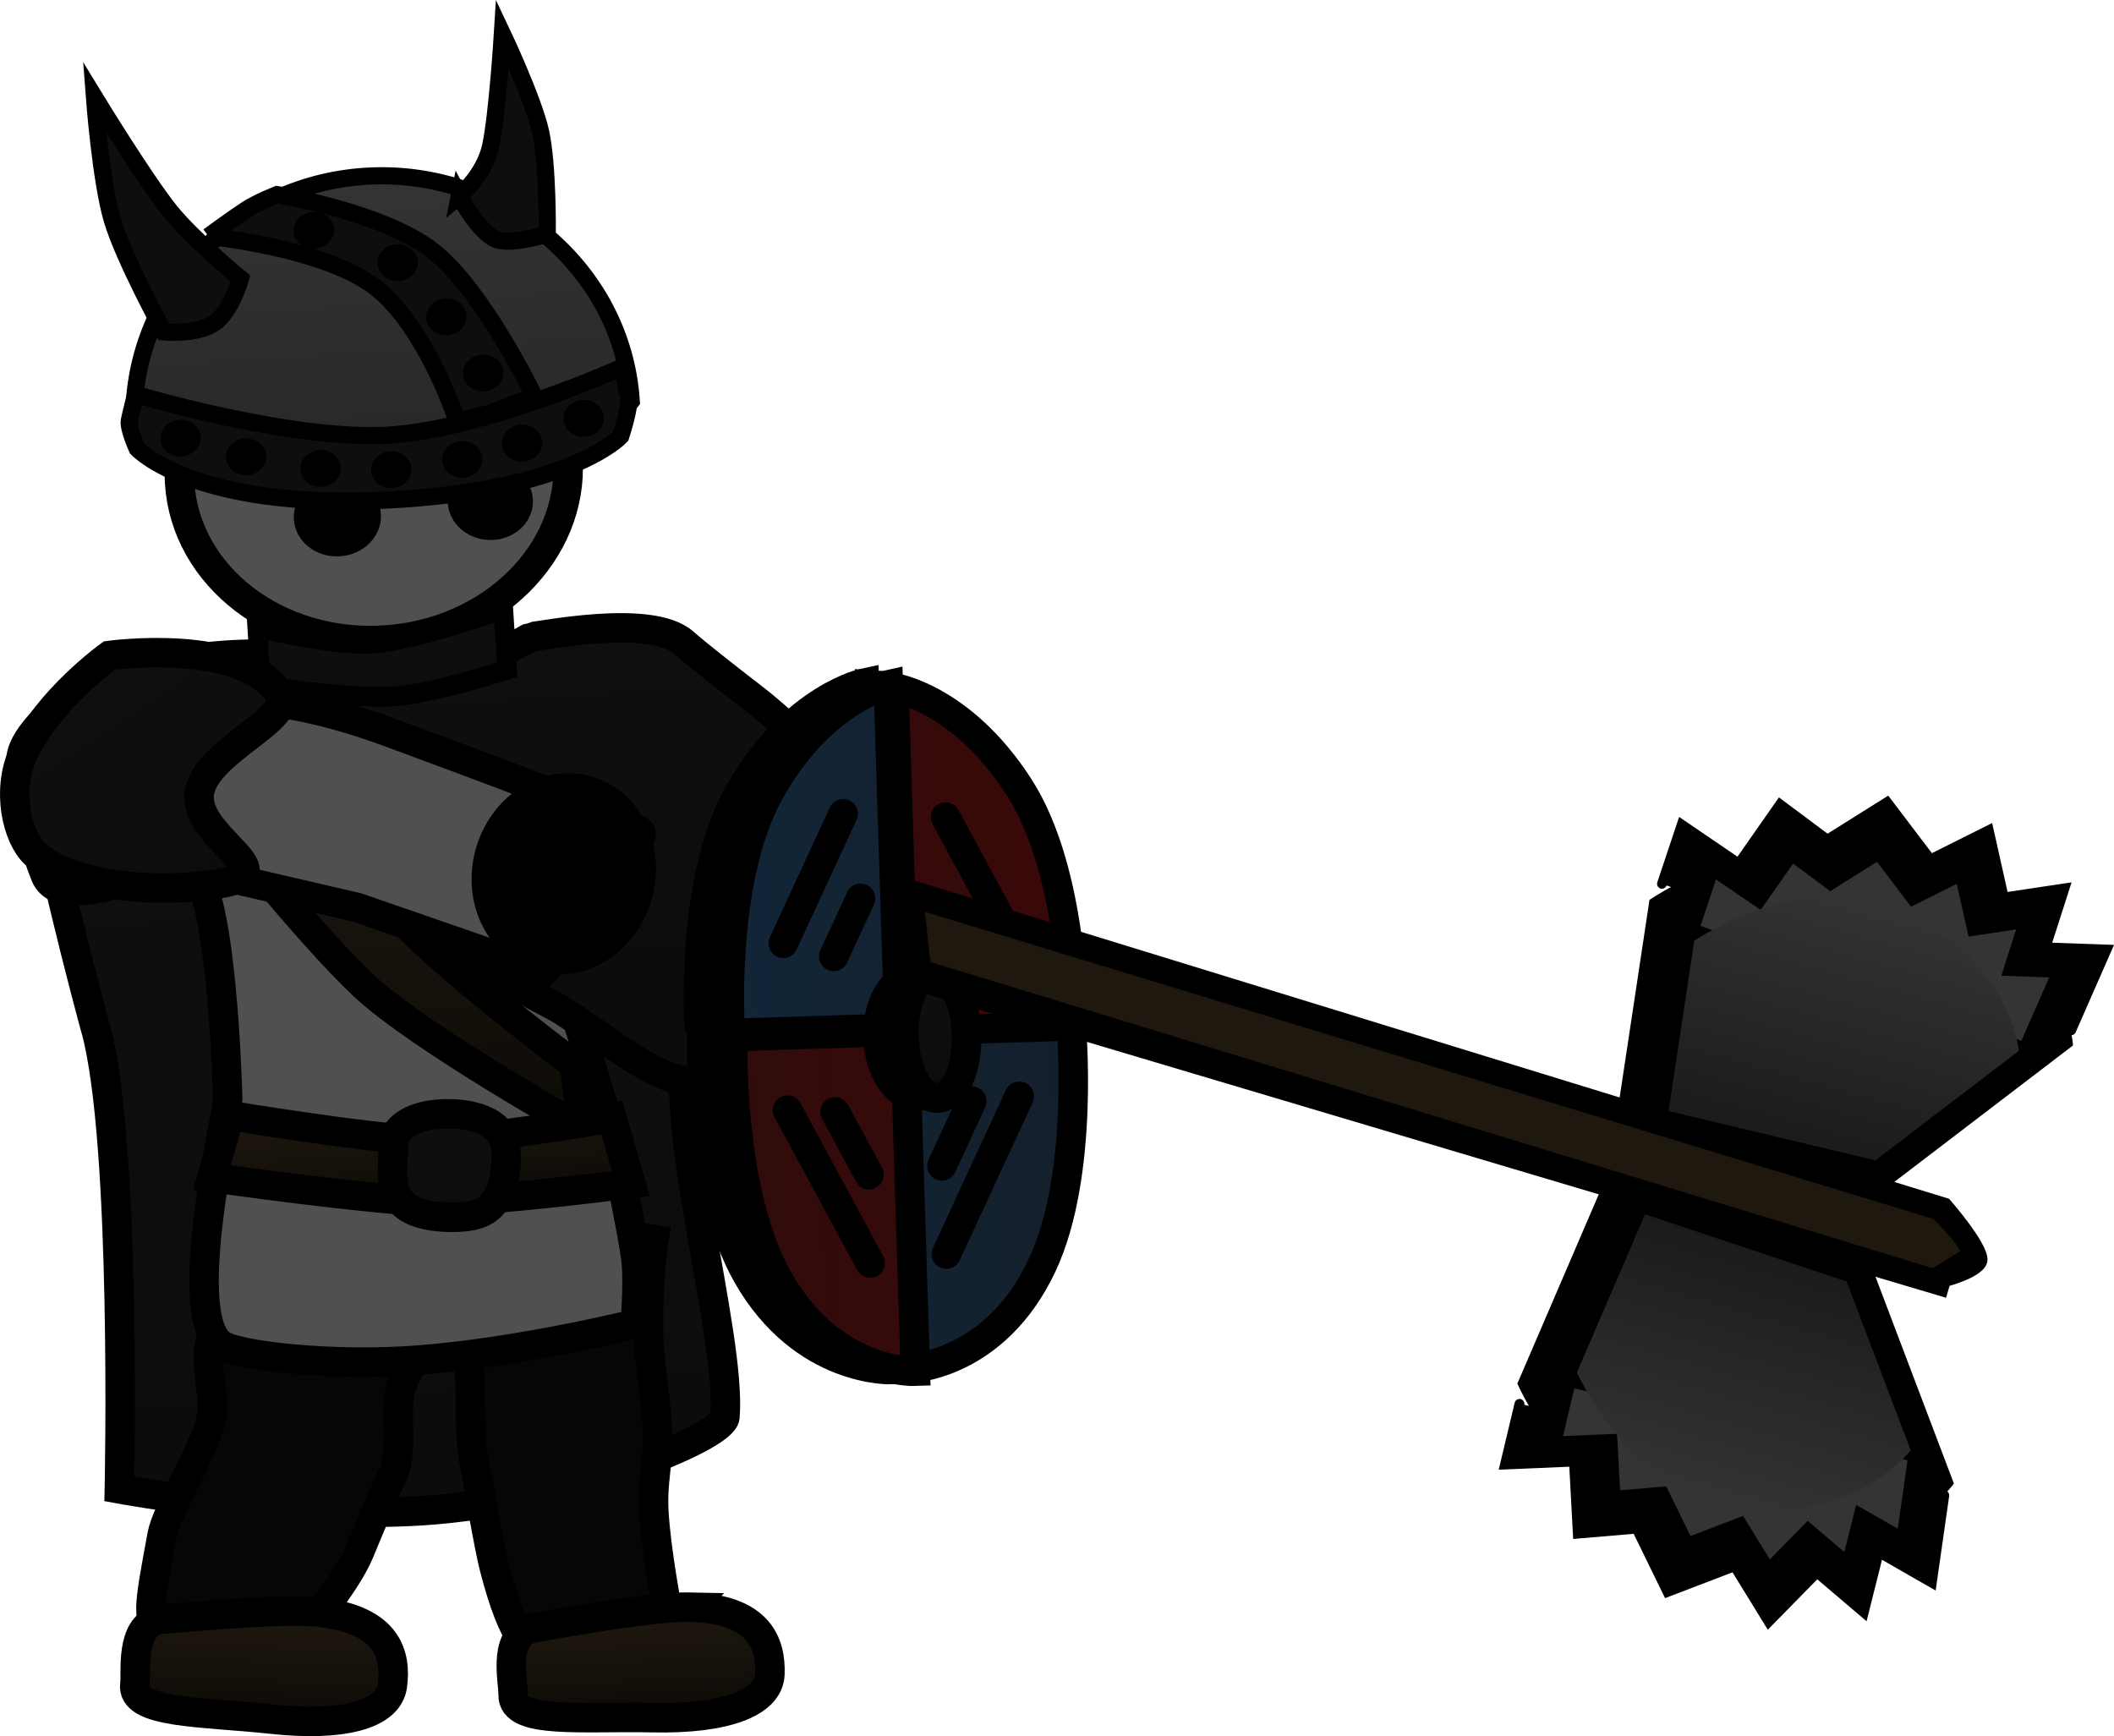<svg version="1.1" xmlns="http://www.w3.org/2000/svg" xmlns:xlink="http://www.w3.org/1999/xlink" width="107.667" height="88.423" viewBox="0,0,107.667,88.423"><defs><linearGradient x1="236.888" y1="147.165" x2="239.215" y2="184.035" gradientUnits="userSpaceOnUse" id="color-1"><stop offset="0" stop-color="#0f0f0f"/><stop offset="1" stop-color="#0c0c0c"/></linearGradient><linearGradient x1="236.325" y1="146.64" x2="237.501" y2="165.263" gradientUnits="userSpaceOnUse" id="color-2"><stop offset="0" stop-color="#1f180f"/><stop offset="1" stop-color="#0d0b07"/></linearGradient><linearGradient x1="237.854" y1="163.219" x2="238.27" y2="168.478" gradientUnits="userSpaceOnUse" id="color-3"><stop offset="0" stop-color="#1f180f"/><stop offset="1" stop-color="#0d0b07"/></linearGradient><linearGradient x1="239.306" y1="163.871" x2="239.899" y2="169.182" gradientUnits="userSpaceOnUse" id="color-4"><stop offset="0" stop-color="#0f0f0f"/><stop offset="1" stop-color="#0c0c0c"/></linearGradient><linearGradient x1="249.18" y1="189.128" x2="249.484" y2="194.721" gradientUnits="userSpaceOnUse" id="color-5"><stop offset="0" stop-color="#1f180f"/><stop offset="1" stop-color="#0d0b07"/></linearGradient><linearGradient x1="230.311" y1="189.154" x2="230.059" y2="194.755" gradientUnits="userSpaceOnUse" id="color-6"><stop offset="0" stop-color="#1f180f"/><stop offset="1" stop-color="#0d0b07"/></linearGradient><linearGradient x1="236.77" y1="139.841" x2="238.005" y2="159.41" gradientUnits="userSpaceOnUse" id="color-7"><stop offset="0" stop-color="#0f0f0f"/><stop offset="1" stop-color="#0c0c0c"/></linearGradient><linearGradient x1="235.327" y1="116.137" x2="236.887" y2="140.688" gradientUnits="userSpaceOnUse" id="color-8"><stop offset="0" stop-color="#343434"/><stop offset="1" stop-color="#1f1f1f"/></linearGradient><linearGradient x1="236.079" y1="138.588" x2="236.335" y2="142.656" gradientUnits="userSpaceOnUse" id="color-9"><stop offset="0" stop-color="#0f0f0f"/><stop offset="1" stop-color="#0c0c0c"/></linearGradient><linearGradient x1="220.788" y1="142.775" x2="227.828" y2="153.104" gradientUnits="userSpaceOnUse" id="color-10"><stop offset="0" stop-color="#0f0f0f"/><stop offset="1" stop-color="#0c0c0c"/></linearGradient><linearGradient x1="253.9" y1="159.705" x2="271.303" y2="159.16" gradientUnits="userSpaceOnUse" id="color-11"><stop offset="0" stop-color="#122639"/><stop offset="1" stop-color="#141f2b"/></linearGradient><linearGradient x1="253.988" y1="159.869" x2="271.392" y2="159.324" gradientUnits="userSpaceOnUse" id="color-12"><stop offset="0" stop-color="#310b0b"/><stop offset="1" stop-color="#3a0909"/></linearGradient><linearGradient x1="263.266" y1="156.868" x2="263.458" y2="162.99" gradientUnits="userSpaceOnUse" id="color-13"><stop offset="0" stop-color="#000000"/><stop offset="1" stop-color="#0c0c0c"/></linearGradient><linearGradient x1="264.25" y1="156.713" x2="264.449" y2="163.084" gradientUnits="userSpaceOnUse" id="color-14"><stop offset="0" stop-color="#0f0f0f"/><stop offset="1" stop-color="#0c0c0c"/></linearGradient><linearGradient x1="309.053" y1="165.805" x2="312.582" y2="153.186" gradientUnits="userSpaceOnUse" id="color-15"><stop offset="0" stop-color="#1b1b1b"/><stop offset="1" stop-color="#343434"/></linearGradient><linearGradient x1="307.832" y1="171.138" x2="304.168" y2="183.719" gradientUnits="userSpaceOnUse" id="color-16"><stop offset="0" stop-color="#1b1b1b"/><stop offset="1" stop-color="#343434"/></linearGradient></defs><g transform="translate(-216.715,-107.158)"><g data-paper-data="{&quot;isPaintingLayer&quot;:true}" fill-rule="nonzero" stroke-linejoin="miter" stroke-miterlimit="10" stroke-dasharray="" stroke-dashoffset="0" style="mix-blend-mode: normal"><path d="M245.639,130.51c0.303,4.761 -3.878,8.901 -9.338,9.248c-5.46,0.346 -10.133,-3.233 -10.436,-7.994c-0.303,-4.761 3.878,-8.901 9.338,-9.248c5.46,-0.346 10.133,3.233 10.436,7.994z" fill="#505050" stroke="#000000" stroke-width="1.5" stroke-linecap="butt"/><path d="M221.59,159.552c-1.42,-5.153 -2.722,-11.122 -2.722,-11.122l37.98,0.485c0,0 -3.372,4.972 -4.981,10.1c-1.459,4.652 2.126,15.985 1.769,20.309c-0.088,1.066 -8.085,4.306 -15.415,4.775c-7.029,0.45 -15.427,-1.109 -15.427,-1.109c0,0 0.383,-17.677 -1.205,-23.438z" fill="url(#color-1)" stroke="#000000" stroke-width="1.5" stroke-linecap="butt"/><path d="M244.605,191.46c-0.864,0.118 -1.776,-0.82 -2.714,-4.465c-0.287,-1.114 -0.806,-4.228 -1.035,-5.425c-0.296,-1.549 -0.101,-3.187 -0.243,-4.6c-0.314,-3.125 -0.718,-5.453 -0.718,-5.453c0,0 2.768,-1.109 4.993,-1.414c2.225,-0.305 5.135,0.171 5.135,0.171c0,0 -0.329,1.88 -0.275,4.841c0.026,1.425 0.409,3.373 0.451,4.967c0.049,1.836 -0.28,2.457 -0.178,4.152c0.114,1.902 0.657,4.774 0.657,4.774c0,0 -5.548,2.381 -6.073,2.453z" data-paper-data="{&quot;index&quot;:null}" fill="#060606" stroke="#000000" stroke-width="1.5" stroke-linecap="butt"/><path d="M225.016,190.12c-0.899,-0.261 -0.724,-1.113 -0.038,-4.814c0.21,-1.131 2.126,-4.423 2.428,-5.605c0.392,-1.529 -0.404,-3.066 0.079,-4.405c1.069,-2.964 1.698,-5.245 1.698,-5.245c0,0 3.203,0.175 5.519,0.846c2.316,0.671 4.96,2.342 4.96,2.342c0,0 -1.15,1.563 -2.402,4.268c-0.603,1.302 0.111,3.324 -0.55,4.786c-0.761,1.683 -1.029,2.3 -1.676,3.878c-0.726,1.771 -2.983,4.315 -2.983,4.315c0,0 -6.489,-0.207 -7.035,-0.365z" data-paper-data="{&quot;index&quot;:null}" fill="#060606" stroke="#000000" stroke-width="1.5" stroke-linecap="butt"/><path d="M226.2,151.315c-0.538,0.029 -5.574,-6.378 -2.974,-8.13c4.53,-3.054 10.388,-1.97 12.689,-2.115c1.955,-0.124 8.663,-2.287 13.197,0.17c1.965,1.065 -3.691,8.654 -3.729,8.916c-0.683,4.758 0.645,8.716 1.074,10.039c0.129,0.398 0.506,1.802 0.993,3.29c0.431,1.317 1.586,6.834 1.682,8.057c0.084,1.077 -0.06,3.037 -0.06,3.037c0,0 -5.9,1.463 -11.088,1.852c-4.362,0.327 -9.039,-0.211 -9.942,-0.757c-2.127,-1.286 0.004,-10.541 0.271,-12.55c0,0 -0.286,-11.906 -2.112,-11.808z" fill="#505050" stroke="#000000" stroke-width="1.5" stroke-linecap="butt"/><path d="M227.477,148.457l3.731,-1.489c0,0 4.241,5.426 6.84,7.906c2.762,2.636 7.899,6.49 7.899,6.49l0.481,3.328c0,0 -8.355,-4.67 -11.204,-7.351c-2.895,-2.725 -7.746,-8.884 -7.746,-8.884z" fill="url(#color-2)" stroke="#000000" stroke-width="1.5" stroke-linecap="butt"/><path d="M228.411,163.973c0,0 7,1.154 9.688,1.247c2.857,0.1 9.783,-1.138 9.783,-1.138l0.958,3.354c0,0 -7.453,0.983 -10.376,0.905c-2.971,-0.079 -10.955,-1.209 -10.955,-1.209z" fill="url(#color-3)" stroke="#000000" stroke-width="1.5" stroke-linecap="butt"/><path d="M236.717,166.399c0.037,-0.496 -0.038,-1.22 0.253,-1.605c0.56,-0.742 1.772,-0.948 2.818,-0.904c0.903,0.038 1.878,0.29 2.362,0.907c0.367,0.469 0.367,1.216 0.321,1.843c-0.059,0.795 -0.325,1.669 -0.971,2.126c-0.534,0.377 -1.381,0.413 -2.1,0.383c-0.822,-0.034 -1.738,-0.219 -2.225,-0.746c-0.454,-0.492 -0.509,-1.303 -0.458,-2.004z" fill="url(#color-4)" stroke="#000000" stroke-width="1.5" stroke-linecap="butt"/><path d="M251.822,189.011c3.599,0.077 4.157,1.891 4.106,3.403c-0.05,1.511 -2.366,2.305 -5.965,2.227c-3.599,-0.077 -7.164,0.345 -7.114,-1.166c0.021,-0.632 -0.529,-2.811 0.815,-3.363c0,0 6.063,-1.145 8.158,-1.101z" data-paper-data="{&quot;index&quot;:null}" fill="url(#color-5)" stroke="#000000" stroke-width="1.5" stroke-linecap="butt"/><path d="M232.951,189.265c3.573,0.387 3.948,2.243 3.748,3.745c-0.2,1.502 -2.582,2.093 -6.155,1.706c-3.573,-0.387 -7.161,-0.274 -6.961,-1.776c0.084,-0.628 -0.247,-2.847 1.144,-3.282c0,0 6.145,-0.619 8.225,-0.394z" data-paper-data="{&quot;index&quot;:null}" fill="url(#color-6)" stroke="#000000" stroke-width="1.5" stroke-linecap="butt"/><path d="M219.779,143.07c1.858,-1.58 6.519,-2.737 10.828,-2.584c2.098,0.075 4.475,1.415 5.708,1.331c4.486,-0.306 7.43,-2.235 7.454,-2.234c0.363,0.01 6.075,-1.196 7.772,0.31c0.729,0.647 2.976,2.389 3.356,2.678c0.926,0.705 4.927,3.913 4.417,5.692c-0.719,1.077 -2.693,2.744 -2.986,4.056c-0.378,1.695 1.023,3.049 0.842,4.388c-0.378,2.787 -0.793,4.185 -1.579,4.515c-1.457,0.611 -1.986,1.366 -4.192,0.952c-1.912,-0.359 -5.015,-3.045 -6.545,-3.83c-4.742,-2.432 -12.092,-7.451 -14.567,-8.099c-2.424,-0.635 -10.191,4.1 -11.262,1.49c-1.071,-2.61 -1.227,-5.76 -1.227,-5.76c0,0 -0.307,-0.961 1.982,-2.907z" data-paper-data="{&quot;index&quot;:null}" fill="url(#color-7)" stroke="#000000" stroke-width="1.5" stroke-linecap="butt"/><path d="M239.518,132.598c0.044,-1.09 1.051,-1.934 2.249,-1.886c1.198,0.048 2.133,0.971 2.089,2.061c-0.044,1.09 -1.051,1.934 -2.249,1.886c-1.198,-0.048 -2.133,-0.971 -2.089,-2.061z" fill="#000000" stroke="#000000" stroke-width="0" stroke-linecap="butt"/><path d="M231.682,133.615c-0.071,-1.114 0.864,-2.08 2.088,-2.158c1.224,-0.078 2.274,0.762 2.345,1.876c0.071,1.114 -0.864,2.08 -2.088,2.158c-1.224,0.078 -2.274,-0.762 -2.345,-1.876z" fill="#000000" stroke="#000000" stroke-width="0" stroke-linecap="butt"/><g stroke-width="0.875"><path d="M223.558,129.21c-0.431,-6.78 4.838,-12.633 11.769,-13.073c6.931,-0.44 13.108,4.685 13.539,11.465c0,0 -2.419,3.17 -7.801,4.207c-6.963,1.342 -17.318,0.371 -17.507,-2.599z" fill="url(#color-8)" stroke="#000000" stroke-linecap="butt"/><path d="M248.728,127.3c0.136,0.457 -0.399,2.078 -0.399,2.078c0,0 -2.543,2.753 -11.82,3.244c-9.893,0.523 -12.807,-2.617 -12.807,-2.617c0,0 -0.479,-1.044 -0.398,-1.433c0.095,-0.455 0.32,-1.327 0.32,-1.327c0,0 8.061,2.404 12.988,2.068c4.927,-0.336 11.807,-3.46 11.807,-3.46c0,0 0.178,1.011 0.308,1.449z" fill="#0e0e0e" stroke="#000000" stroke-linecap="round"/><path d="M227.332,119.195c0,0 1.359,-0.993 1.949,-1.372c0.602,-0.387 1.546,-0.752 1.546,-0.752c0,0 5.458,0.893 7.98,2.896c2.522,2.003 5.11,7.353 5.11,7.353c0,0 -1.503,0.611 -2.011,0.796c-0.65,0.237 -1.915,0.472 -1.915,0.472c0,0 -1.582,-4.854 -4.215,-6.839c-2.634,-1.985 -8.445,-2.554 -8.445,-2.554z" fill="#0e0e0e" stroke="#000000" stroke-linecap="round"/><path d="M227.638,123.606c-0.873,0.608 -2.576,0.459 -2.576,0.459c0,0 -2.04,-3.714 -2.634,-5.72c-0.586,-1.981 -0.905,-6.243 -0.905,-6.243c0,0 2.561,4.198 3.85,5.8c1.18,1.467 3.589,3.443 3.589,3.443c0,0 -0.452,1.652 -1.324,2.26z" fill="#0e0e0e" stroke="#000000" stroke-linecap="butt"/><path d="M240.108,117.142c0,0 1.286,-1.052 1.601,-2.566c0.344,-1.654 0.594,-5.697 0.594,-5.697c0,0 1.563,3.296 1.942,4.983c0.383,1.708 0.341,5.205 0.341,5.205c0,0 -1.445,0.49 -2.4,0.345c-0.955,-0.145 -2.078,-2.271 -2.078,-2.271z" data-paper-data="{&quot;index&quot;:null}" fill="#0e0e0e" stroke="#000000" stroke-linecap="butt"/><path d="M242.275,129.788c-0.033,-0.516 0.4,-0.964 0.968,-1c0.567,-0.036 1.054,0.353 1.087,0.869c0.033,0.516 -0.4,0.964 -0.968,1c-0.567,0.036 -1.054,-0.353 -1.087,-0.869z" fill="#000000" stroke="none" stroke-linecap="butt"/><path d="M245.416,128.527c-0.033,-0.516 0.4,-0.964 0.968,-1c0.567,-0.036 1.054,0.353 1.087,0.869c0.033,0.516 -0.4,0.964 -0.968,1c-0.567,0.036 -1.054,-0.353 -1.087,-0.869z" fill="#000000" stroke="none" stroke-linecap="butt"/><path d="M239.234,130.624c-0.033,-0.516 0.4,-0.964 0.968,-1c0.567,-0.036 1.054,0.353 1.087,0.869c0.033,0.516 -0.4,0.964 -0.968,1c-0.567,0.036 -1.054,-0.353 -1.087,-0.869z" fill="#000000" stroke="none" stroke-linecap="butt"/><path d="M235.618,131.142c-0.033,-0.516 0.4,-0.964 0.968,-1c0.567,-0.036 1.054,0.353 1.087,0.869c0.033,0.516 -0.4,0.964 -0.968,1c-0.567,0.036 -1.054,-0.353 -1.087,-0.869z" fill="#000000" stroke="none" stroke-linecap="butt"/><path d="M232.02,131.082c-0.033,-0.516 0.4,-0.964 0.968,-1c0.567,-0.036 1.054,0.353 1.087,0.869c0.033,0.516 -0.4,0.964 -0.968,1c-0.567,0.036 -1.054,-0.353 -1.087,-0.869z" fill="#000000" stroke="none" stroke-linecap="butt"/><path d="M228.222,130.486c-0.033,-0.516 0.4,-0.964 0.968,-1c0.567,-0.036 1.054,0.353 1.087,0.869c0.033,0.516 -0.4,0.964 -0.968,1c-0.567,0.036 -1.054,-0.353 -1.087,-0.869z" fill="#000000" stroke="none" stroke-linecap="butt"/><path d="M224.885,129.536c-0.033,-0.516 0.4,-0.964 0.968,-1c0.567,-0.036 1.054,0.353 1.087,0.869c0.033,0.516 -0.4,0.964 -0.968,1c-0.567,0.036 -1.054,-0.353 -1.087,-0.869z" fill="#000000" stroke="none" stroke-linecap="butt"/><path d="M240.293,126.222c-0.033,-0.516 0.4,-0.964 0.968,-1c0.567,-0.036 1.054,0.353 1.087,0.869c0.033,0.516 -0.4,0.964 -0.968,1c-0.567,0.036 -1.054,-0.353 -1.087,-0.869z" fill="#000000" stroke="none" stroke-linecap="butt"/><path d="M238.42,123.359c-0.033,-0.516 0.4,-0.964 0.968,-1c0.567,-0.036 1.054,0.353 1.087,0.869c0.033,0.516 -0.4,0.964 -0.968,1c-0.567,0.036 -1.054,-0.353 -1.087,-0.869z" fill="#000000" stroke="none" stroke-linecap="butt"/><path d="M235.939,120.6c-0.033,-0.516 0.4,-0.964 0.968,-1c0.567,-0.036 1.054,0.353 1.087,0.869c0.033,0.516 -0.4,0.964 -0.968,1c-0.567,0.036 -1.054,-0.353 -1.087,-0.869z" fill="#000000" stroke="none" stroke-linecap="butt"/><path d="M231.665,118.95c-0.033,-0.516 0.4,-0.964 0.968,-1c0.567,-0.036 1.054,0.353 1.087,0.869c0.033,0.516 -0.4,0.964 -0.968,1c-0.567,0.036 -1.054,-0.353 -1.087,-0.869z" fill="#000000" stroke="none" stroke-linecap="butt"/></g><path d="M230.004,142.071l-0.187,-2.958c0,0 3.909,0.971 5.874,0.826c2.188,-0.162 6.658,-1.751 6.658,-1.751l0.195,3.082c0,0 -3.816,1.234 -5.806,1.361c-2.174,0.139 -6.733,-0.559 -6.733,-0.559z" fill="url(#color-9)" stroke="#000000" stroke-width="1" stroke-linecap="butt"/><path d="M244.389,156.66l-9.48,-3.282l-8.195,-1.9c0,0 -1.813,-1.499 -2.295,-3.979c-0.331,-1.702 0.944,-3.408 1.661,-3.899c2.279,-1.561 6.957,-0.453 10.586,0.898c3.628,1.351 12.756,4.684 12.7,5.089c-0.297,2.157 -4.976,7.073 -4.976,7.073z" data-paper-data="{&quot;index&quot;:null}" fill="#505050" stroke="#000000" stroke-width="1.5" stroke-linecap="butt"/><path d="M218.508,150.648c-0.94,-0.867 -1.465,-3.255 -0.615,-5.105c1.26,-2.745 4.398,-5.002 4.398,-5.002c0,0 6.699,-0.922 8.643,1.93c0.876,1.286 -3.762,2.907 -4.066,5.073c-0.303,2.167 4.024,3.905 1.573,4.505c-2.451,0.6 -7.814,0.555 -9.933,-1.401z" fill="url(#color-10)" stroke="#000000" stroke-width="1.5" stroke-linecap="butt"/><path d="M246.578,147.408c2.084,0.563 3.259,2.925 2.624,5.277c-0.635,2.352 -2.839,3.802 -4.923,3.24c-2.084,-0.563 -3.259,-2.925 -2.624,-5.277c0.635,-2.352 2.839,-3.802 4.923,-3.24z" fill="#000000" stroke="#000000" stroke-width="1.5" stroke-linecap="butt"/><g stroke="#000000" stroke-width="1.5"><g fill="#000000" stroke-linecap="round"><path d="M252.338,159.712l18.068,-0.566c0,0 0.756,7.651 -1.546,12.351c-2.527,5.161 -7.032,5.26 -7.032,5.26l-1.091,-34.816c0,0 -3.551,0.731 -6.302,5.46c-2.673,4.594 -2.097,12.311 -2.097,12.311z"/><path d="M267.668,147.153c-3.042,-4.547 -6.632,-5.055 -6.632,-5.055l1.091,34.816c0,0 -4.502,0.183 -7.348,-4.809c-2.591,-4.547 -2.316,-12.23 -2.316,-12.23l18.068,-0.566c0,0 0.091,-7.738 -2.864,-12.156z" data-paper-data="{&quot;index&quot;:null}"/></g><g stroke-linecap="round"><path d="M253.914,159.788l17.348,-0.544c0,0 0.735,7.652 -1.469,12.349c-2.42,5.157 -6.746,5.251 -6.746,5.251l-1.091,-34.816c0,0 -3.409,0.727 -6.044,5.452c-2.56,4.59 -1.998,12.308 -1.998,12.308z" fill="url(#color-11)"/><path d="M266.211,163.238l-1.525,3.299" fill="none"/><path d="M259.176,155.871l1.368,-2.961" fill="none"/><path d="M264.911,171.032l3.714,-8.037" fill="none"/><path d="M256.609,155.201l3.049,-6.599" fill="none"/><path d="M268.618,147.248c-2.926,-4.551 -6.374,-5.063 -6.374,-5.063l1.091,34.816c0,0 -4.323,0.177 -7.061,-4.818c-2.494,-4.55 -2.239,-12.232 -2.239,-12.232l17.348,-0.544c0,0 0.078,-7.738 -2.765,-12.159z" data-paper-data="{&quot;index&quot;:null}" fill="url(#color-12)"/><path d="M260.976,166.987l-1.728,-3.197" data-paper-data="{&quot;index&quot;:null}" fill="none"/><path d="M264.257,153.127l1.551,2.87" data-paper-data="{&quot;index&quot;:null}" fill="none"/><path d="M256.824,163.699l4.21,7.789" data-paper-data="{&quot;index&quot;:null}" fill="none"/><path d="M264.871,148.773l3.456,6.395" data-paper-data="{&quot;index&quot;:null}" fill="none"/></g><path d="M265.298,159.869c0.053,1.691 -0.771,3.088 -1.84,3.122c-1.069,0.033 -1.979,-1.31 -2.031,-3c-0.053,-1.691 0.771,-3.088 1.84,-3.122c1.069,-0.033 1.979,1.31 2.031,3z" fill="url(#color-13)" stroke-linecap="butt"/><path d="M262.754,159.949c-0.055,-1.76 0.614,-3.208 1.495,-3.236c0.881,-0.028 1.64,1.376 1.695,3.136c0.055,1.76 -0.614,3.208 -1.495,3.236c-0.881,0.028 -1.64,-1.376 -1.695,-3.136z" fill="url(#color-14)" stroke-linecap="butt"/></g><g stroke="#000000"><g data-paper-data="{&quot;index&quot;:null}" stroke-linecap="round"><path d="M301.36,152.171l1.006,-3.014l2.904,1.979l2.104,-3.012l2.409,1.797l3.04,-1.908l2.211,2.913l2.968,-1.483l0.766,3.424l3.092,-0.463l-0.965,3.005l3.111,0.11l-1.806,4.114" data-paper-data="{&quot;index&quot;:null}" fill="#000000" stroke-width="0.5"/><path d="M300.955,153.136c0,0 6.301,-4.189 11.707,-2.541c8.663,2.642 9.372,9.692 9.372,9.692l-9.314,7.115l-13.436,-3.201z" data-paper-data="{&quot;index&quot;:null}" fill="#000000" stroke-width="0.5"/><path d="M313.318,152.045l-1.597,4.495" data-paper-data="{&quot;index&quot;:null}" fill="#000000" stroke-width="0.5"/><path d="M308.903,150.861l-0.97,3.3" data-paper-data="{&quot;index&quot;:null}" fill="#000000" stroke-width="0.5"/><path d="M303.322,154.313l0.789,-2.364l2.277,1.552l1.65,-2.362l1.889,1.409l2.384,-1.497l1.734,2.284l2.328,-1.163l0.601,2.686l2.425,-0.363l-0.756,2.357l2.44,0.086l-1.417,3.227" data-paper-data="{&quot;index&quot;:null}" fill="#343434" stroke-width="0"/><path d="M303.005,155.069c0,0 4.942,-3.285 9.181,-1.993c6.794,2.072 7.35,7.601 7.35,7.601l-7.304,5.58l-10.537,-2.51z" data-paper-data="{&quot;index&quot;:null}" fill="url(#color-15)" stroke-width="0"/><path d="M308.477,155.874l0.761,-2.588" data-paper-data="{&quot;index&quot;:null}" fill="#585858" stroke-width="0"/></g><g data-paper-data="{&quot;index&quot;:null}"><g data-paper-data="{&quot;index&quot;:null}" fill="#000000" stroke-width="0.5"><g data-paper-data="{&quot;index&quot;:null}"><path d="M315.74,183.317l-0.637,4.448l-2.7,-1.548l-0.767,3.061l-2.382,-2.025l-2.459,2.504l-1.738,-2.826l-3.415,1.307l-1.574,-3.225l-2.995,0.255l-0.197,-3.669l-3.511,0.148l0.737,-3.09" stroke-linecap="round"/><g data-paper-data="{&quot;index&quot;:null}"><path d="M315.66,172.943l-52.847,-15.738l-0.426,-5.213l53.456,16.44c0,0 1.865,2.129 1.846,2.885c-0.017,0.648 -1.884,1.128 -1.884,1.128z" stroke-linecap="butt"/><path d="M298.689,167.344l13.101,4.373l4.155,10.959c0,0 -4.323,5.614 -13.076,3.285c-5.461,-1.453 -8.602,-8.337 -8.602,-8.337z" stroke-linecap="round"/></g></g><path d="M305.207,180.415l-1.016,4.661" stroke-linecap="round"/><path d="M300.735,180.436l-0.918,3.315" stroke-linecap="round"/><path d="M308.68,185.503l0.764,-3.458" stroke-linecap="round"/></g><path d="M313.868,181.529l-0.5,3.488l-2.118,-1.214l-0.601,2.401l-1.868,-1.588l-1.928,1.964l-1.363,-2.216l-2.678,1.025l-1.235,-2.529l-2.349,0.2l-0.155,-2.877l-2.754,0.116l0.578,-2.424" fill="#343434" stroke-width="0" stroke-linecap="round"/><path d="M300.496,169.001l10.274,3.43l3.258,8.595c0,0 -3.391,4.402 -10.255,2.576c-4.283,-1.14 -6.746,-6.539 -6.746,-6.539z" fill="url(#color-16)" stroke-width="0" stroke-linecap="round"/><path d="M304.811,182.908l0.797,-3.655" fill="#343434" stroke-width="0" stroke-linecap="round"/><path d="M301.38,181.869l0.72,-2.6" fill="#585858" stroke-width="0" stroke-linecap="round"/><path d="M308.332,183.243l0.599,-2.712" fill="#343434" stroke-width="0" stroke-linecap="round"/><path d="M315.184,172.022l-51.319,-15.679l-0.334,-3.094l51.784,15.768c0,0 1.546,1.513 1.534,1.974z" fill="#1f180f" stroke-width="0.5" stroke-linecap="butt"/></g></g></g></g></svg>